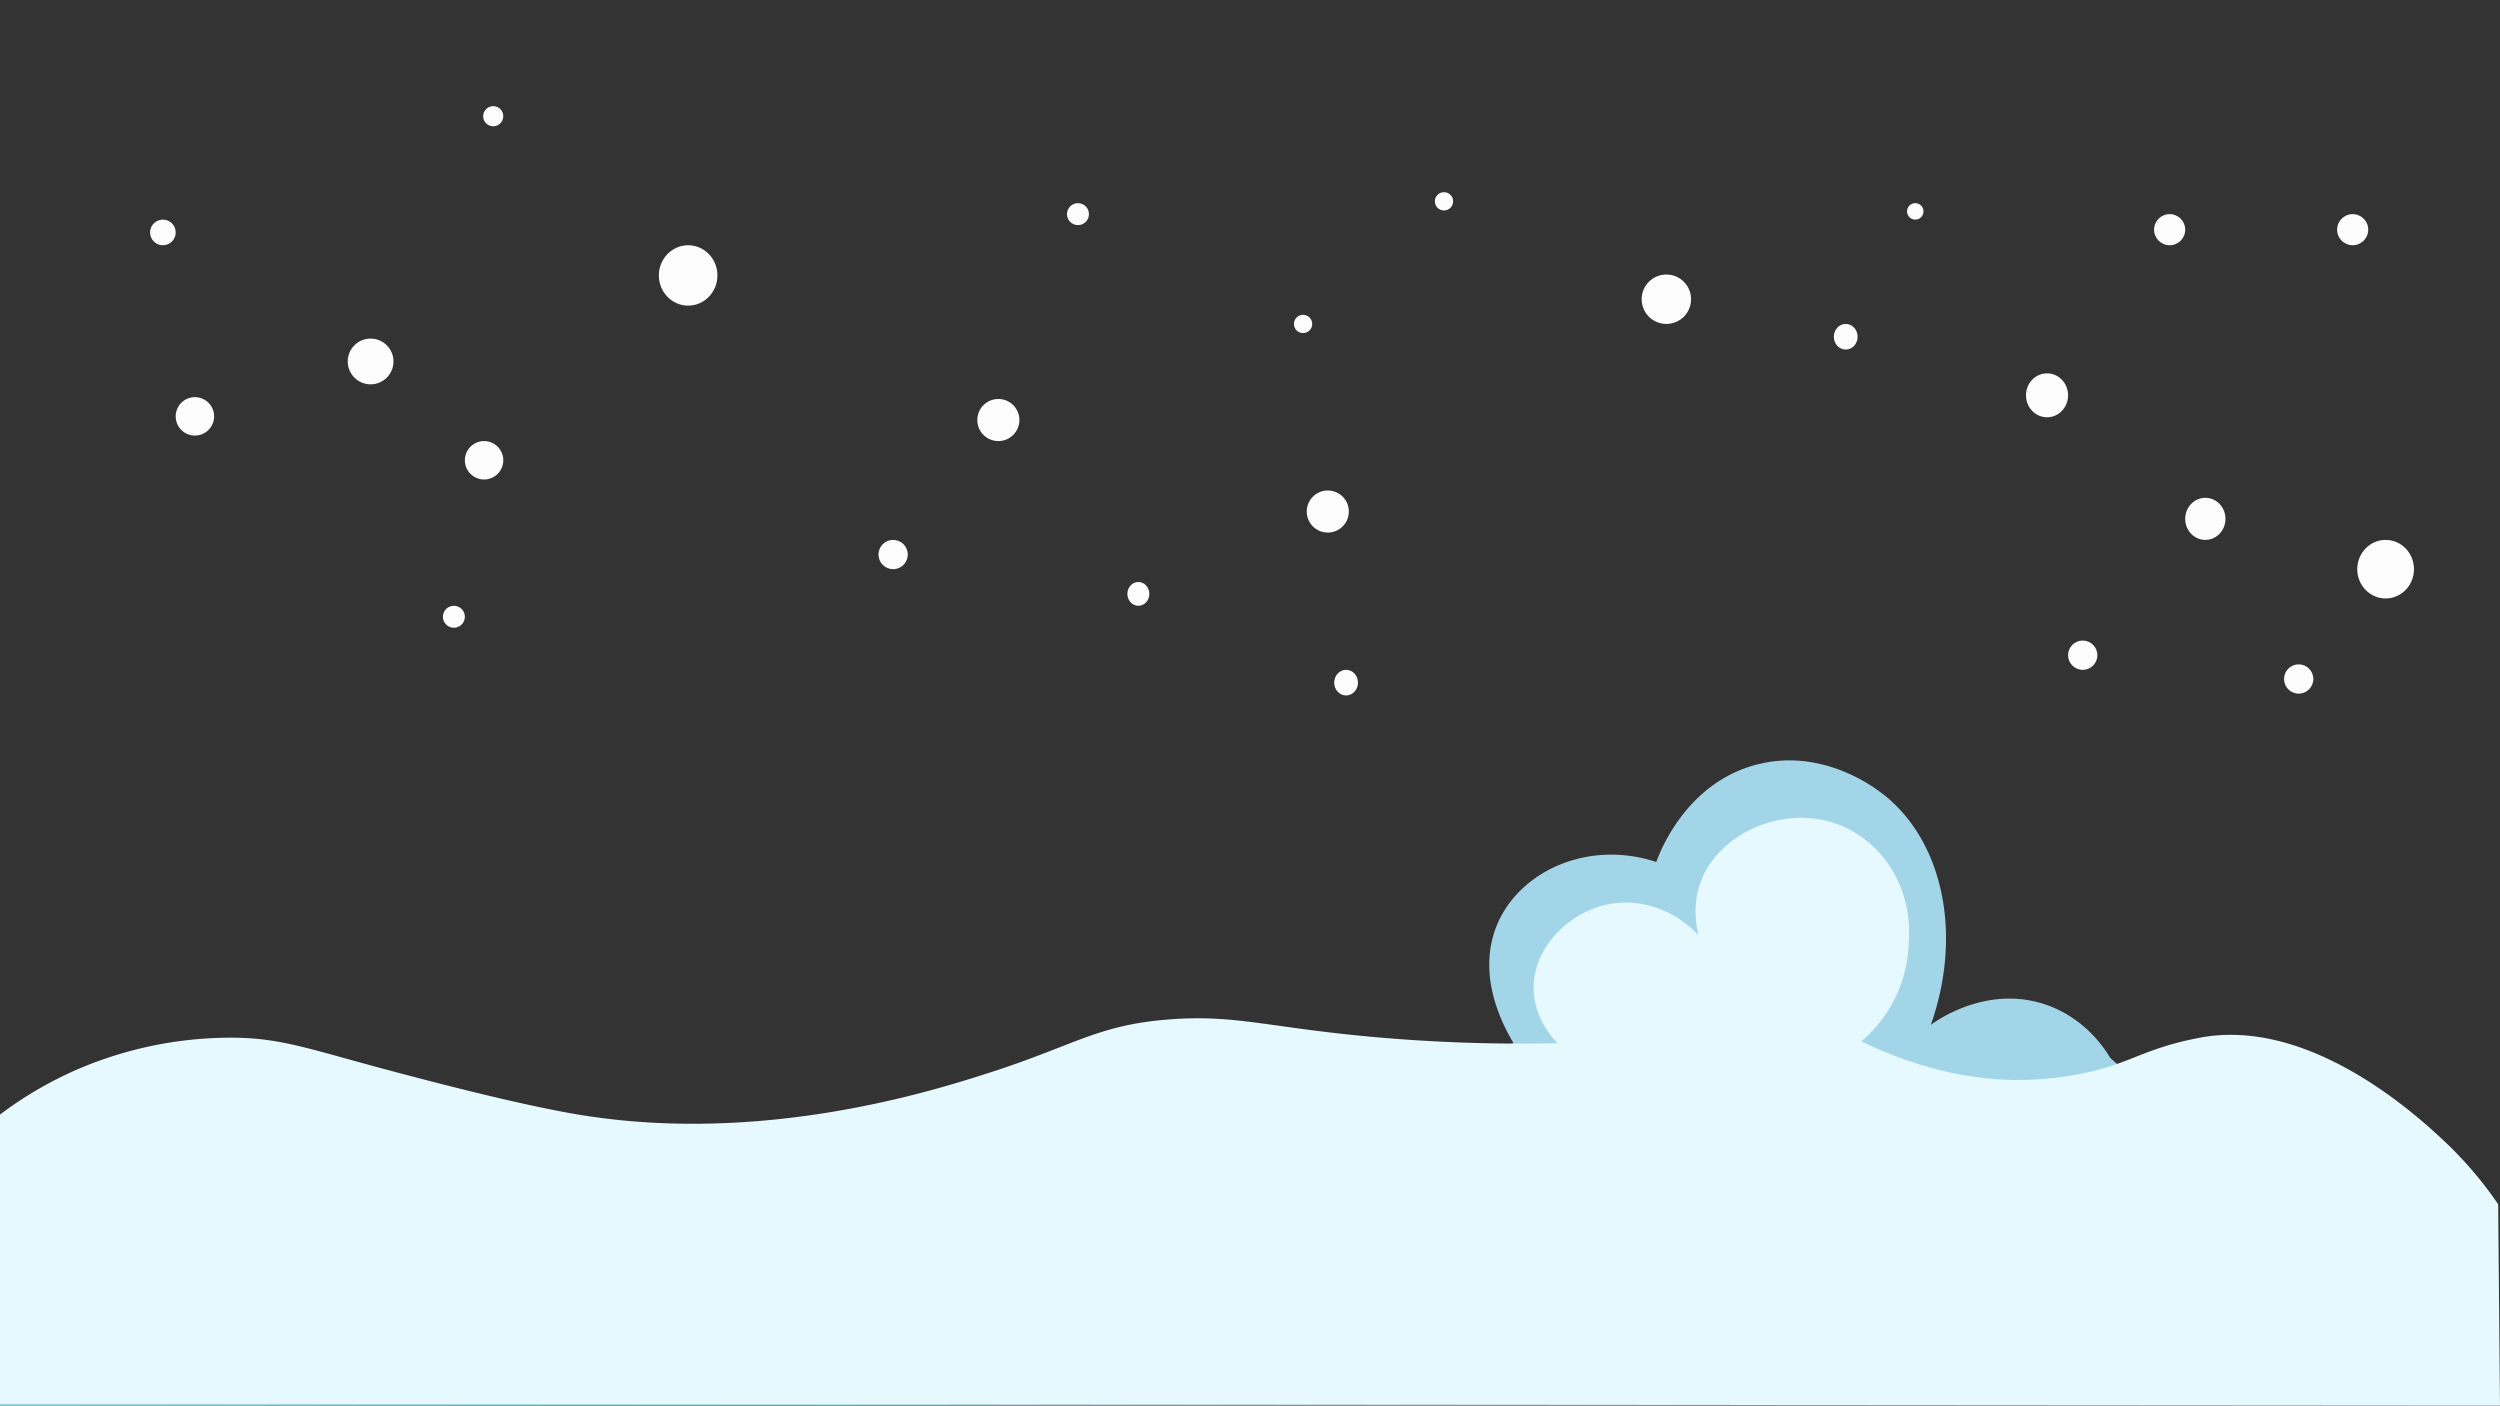 <svg id="Layer_1" data-name="Layer 1" xmlns="http://www.w3.org/2000/svg" viewBox="0 0 1366 768"><rect x="0" y="0" width="1366" height="768" fill="#333333" stroke="none"/><defs><style>.cls-1{fill:#a3d5e8;}.cls-2{fill:#e6f9ff;}.cls-3{fill:#fcfcfc;}</style></defs><title>3rd last layer2</title><path class="cls-1" d="M827,570c-7-11.79-19-36.26-10.12-61.82.2-.56,1.06-2.95,2.12-5.18,13.56-28.49,50.42-43.83,86-32,1.31-3.81,15.36-42.49,54-53,35.24-9.59,63.61,11,70,16,32.51,25.46,43.56,76.14,26,126,2.48-1.87,30.47-22.24,63-11,21.2,7.33,31.9,23.79,35,29l212,189L-1,768,0,639c123.58,24.68,303.81,44.87,516,13A1485.13,1485.13,0,0,0,827,570Z"/><path class="cls-2" d="M0,609a208.15,208.15,0,0,1,43-25,212.67,212.67,0,0,1,81-17c29.31-.28,43.29,5.87,93,19,18.32,4.84,66.6,17.6,99,23,101.06,16.85,194.77-13.28,225-23,46.45-14.94,58.68-26,98-29,34.66-2.65,52.39,3.86,105,9a899.48,899.48,0,0,0,107,4c-3.51-3.69-12.51-14.15-13-29-.72-21.7,17.13-40.42,37-46,18.64-5.23,39.14,1.06,53,16-1.57-6.85-3.14-18.79,2-31,10.42-24.79,44-40.09,73-30,25,8.68,41.72,34.48,40,63a74.53,74.53,0,0,1-10,37,73.29,73.29,0,0,1-16,19c25.07,12.07,62.09,25,105,20,40.34-4.65,43.58-15.09,80-22,60.71-11.52,120,43.89,133,56a209.07,209.07,0,0,1,30,35l1,110L-1,767Z"/><circle class="cls-3" cx="202.5" cy="197.5" r="12.5"/><ellipse class="cls-3" cx="376" cy="150.5" rx="16" ry="16.5"/><circle class="cls-3" cx="545.5" cy="229.5" r="11.5"/><circle class="cls-3" cx="269.5" cy="63.5" r="5.5"/><circle class="cls-3" cx="89" cy="127" r="7"/><circle class="cls-3" cx="106.5" cy="227.5" r="10.5"/><circle class="cls-3" cx="264.5" cy="251.5" r="10.5"/><circle class="cls-3" cx="589" cy="117" r="6"/><circle class="cls-3" cx="725.5" cy="279.5" r="11.5"/><circle class="cls-3" cx="712" cy="177" r="5"/><circle class="cls-3" cx="910.5" cy="163.5" r="13.5"/><circle class="cls-3" cx="1046.5" cy="115.5" r="4.5"/><ellipse class="cls-3" cx="1118.5" cy="216" rx="11.5" ry="12"/><ellipse class="cls-3" cx="1008.5" cy="184" rx="6.5" ry="7"/><circle class="cls-3" cx="789" cy="110" r="5"/><circle class="cls-3" cx="1185.5" cy="125.5" r="8.5"/><ellipse class="cls-3" cx="1205" cy="283.5" rx="11" ry="11.5"/><ellipse class="cls-3" cx="1303.5" cy="311" rx="15.5" ry="16"/><circle class="cls-3" cx="1285.5" cy="125.5" r="8.5"/><ellipse class="cls-3" cx="622" cy="324.5" rx="6" ry="6.5"/><circle class="cls-3" cx="248" cy="337" r="6"/><circle class="cls-3" cx="488" cy="303" r="8"/><ellipse class="cls-3" cx="735.5" cy="373" rx="6.5" ry="7"/><circle class="cls-3" cx="1138" cy="358" r="8"/><circle class="cls-3" cx="1256" cy="371" r="8"/></svg>